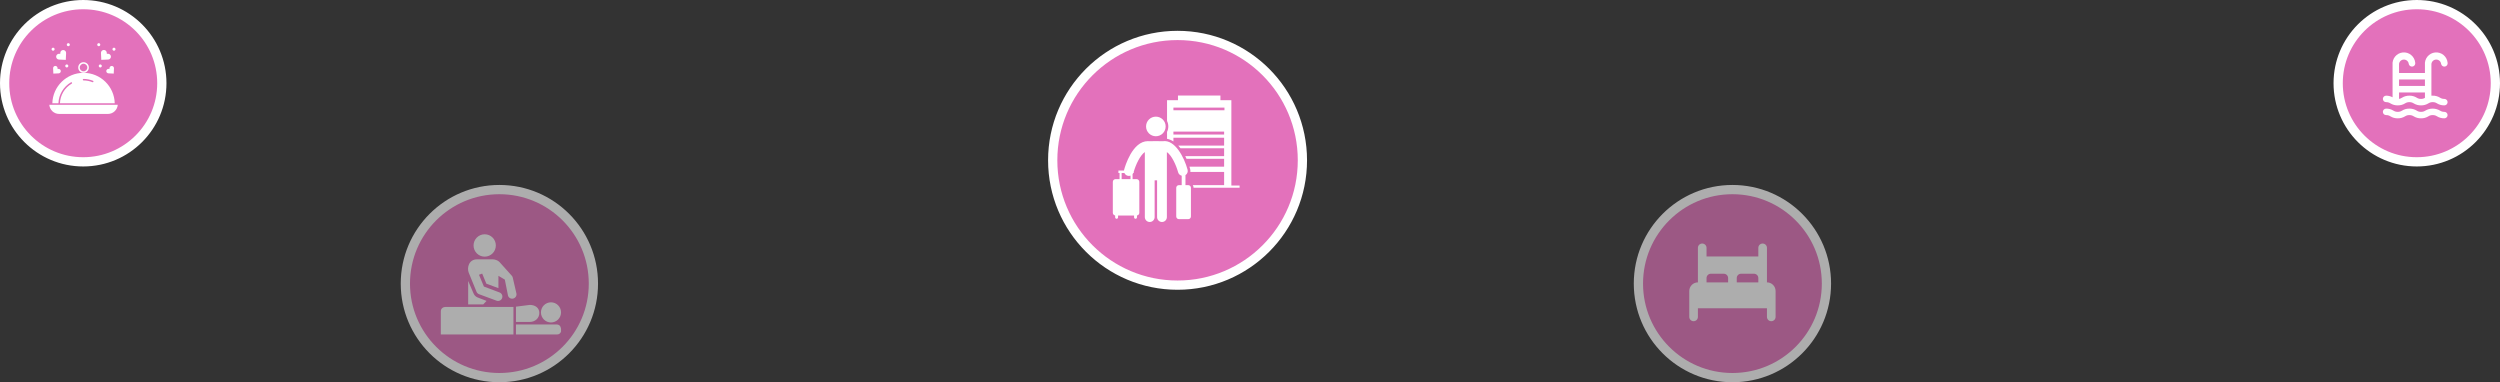 <svg width="811" height="124" viewBox="0 0 811 124" fill="none" xmlns="http://www.w3.org/2000/svg">
<rect x="0" y="0" width="811" height="124" fill="#333333" stroke="none"/>
<circle cx="382" cy="52" r="40.5" fill="#E371BB" stroke="white" stroke-width="3"/>
<mask id="mask0_1963_136" style="mask-type:alpha" maskUnits="userSpaceOnUse" x="343" y="13" width="78" height="78">
<circle cx="382" cy="52" r="39" fill="#E371BB"/>
</mask>
<g mask="url(#mask0_1963_136)">
<path d="M399.454 60.19V32.495H395.908V31H382.133V32.495H378.587V39.246C378.852 39.784 378.997 40.383 378.997 41.015C378.997 41.647 378.852 42.245 378.587 42.784V45.031C379.339 45.176 380.022 45.475 380.655 45.886V44.672H397.104V47.236H382.236C382.483 47.509 382.723 47.791 382.945 48.09H397.104V50.654H384.5C384.645 50.944 384.774 51.226 384.902 51.508H397.104V54.072H385.859C385.961 54.396 386.03 54.661 386.081 54.841C386.166 55.157 386.183 55.473 386.149 55.781H397.104V60.053H386.944C387.098 60.301 387.192 60.592 387.192 60.908H402.12V60.19H399.454ZM397.104 43.638H380.655V42.681H397.104V43.638ZM397.215 35.768H380.655V34.914H397.215V35.768Z" fill="white"/>
<path d="M374.961 44.199C376.717 44.199 378.14 42.776 378.14 41.02C378.14 39.263 376.717 37.84 374.961 37.84C373.205 37.84 371.781 39.263 371.781 41.02C371.781 42.776 373.205 44.199 374.961 44.199Z" fill="white"/>
<path d="M385.478 60.06H384.567V56.81C385.137 56.447 385.437 55.751 385.252 55.064C384.146 50.949 381.075 45.184 377.213 45.813C376.903 45.76 372.889 45.782 372.706 45.813C372.554 45.788 372.534 45.785 372.394 45.785C367.311 45.785 364.924 54.109 364.667 55.064C364.644 55.151 364.633 55.238 364.625 55.324H362.813V56.119H363.186V58.106H361.894C361.4 58.106 361 58.507 361 59.001V69.035C361 69.481 361.331 69.834 361.758 69.902V70.501C361.758 70.762 361.969 70.973 362.23 70.973C362.49 70.973 362.701 70.762 362.701 70.501V69.93H367.893V70.501C367.893 70.762 368.104 70.973 368.365 70.973C368.625 70.973 368.837 70.762 368.837 70.501V69.902C369.263 69.834 369.594 69.481 369.594 69.035V59C369.594 58.507 369.194 58.106 368.7 58.106H367.408V56.485C367.5 56.376 367.571 56.253 367.632 56.119H367.781V55.739C368.427 53.448 369.859 50.371 371.383 49.33V58.504L371.383 70.426C371.383 71.304 372.095 72.016 372.972 72.016C373.85 72.016 374.562 71.304 374.562 70.426V58.504H375.357V70.426C375.357 71.304 376.069 72.016 376.947 72.016C377.825 72.016 378.536 71.304 378.536 70.426V56.914L378.536 56.913V49.33C380.093 50.394 381.558 53.587 382.182 55.891C382.339 56.469 382.799 56.87 383.342 57.004V60.06H382.431C381.956 60.06 381.57 60.446 381.57 60.921V70.228C381.57 70.703 381.956 71.089 382.431 71.089H385.478C385.954 71.089 386.339 70.703 386.339 70.228V60.921C386.339 60.446 385.954 60.06 385.478 60.06ZM363.857 58.106V56.119H364.756C364.944 56.541 365.307 56.881 365.788 57.011C365.927 57.048 366.066 57.066 366.203 57.066C366.389 57.066 366.568 57.029 366.738 56.968V58.106L363.857 58.106Z" fill="white"/>
<path d="M398.118 36.445H379.924V41.857H398.118V36.445Z" fill="white"/>
<path d="M383.413 37.559H384.137V40.802H383.413V39.526H382.123V40.802H381.399V37.559H382.123V38.914H383.413V37.559ZM387.663 40.354C387.335 40.674 386.932 40.834 386.452 40.834C385.973 40.834 385.569 40.674 385.241 40.354C384.913 40.034 384.749 39.636 384.749 39.16C384.749 38.683 384.913 38.285 385.241 37.965C385.569 37.645 385.973 37.484 386.452 37.484C386.932 37.484 387.335 37.645 387.663 37.965C387.991 38.285 388.155 38.683 388.155 39.16C388.155 39.636 387.991 40.034 387.663 40.354ZM387.417 39.162C387.417 38.873 387.324 38.626 387.139 38.422C386.953 38.218 386.725 38.115 386.454 38.115C386.184 38.115 385.955 38.218 385.77 38.422C385.584 38.626 385.491 38.873 385.491 39.162C385.491 39.451 385.584 39.697 385.77 39.9C385.956 40.102 386.184 40.204 386.454 40.204C386.725 40.204 386.953 40.102 387.139 39.9C387.324 39.697 387.417 39.451 387.417 39.162ZM390.053 38.185V40.802H389.329V38.185H388.41V37.559H390.972V38.185H390.053ZM393.839 37.559V38.204H392.225V38.872H393.677V39.489H392.225V40.162H393.89V40.802H391.501V37.559H393.839ZM394.535 40.802V37.559H395.259V40.157H396.642V40.802L394.535 40.802Z" fill="white"/>
</g>
<g opacity="0.6">
<circle cx="562" cy="92" r="30.5" fill="#E371BB" stroke="white" stroke-width="3"/>
<mask id="mask1_1963_136" style="mask-type:alpha" maskUnits="userSpaceOnUse" x="532" y="62" width="60" height="60">
<circle cx="562" cy="91.999" r="29.714" fill="#E371BB"/>
</mask>
<g mask="url(#mask1_1963_136)">
<path d="M573.2 91.6V80.4C573.2 80.029 573.053 79.673 572.79 79.41C572.527 79.147 572.171 79 571.8 79C571.429 79 571.073 79.147 570.81 79.41C570.547 79.673 570.4 80.029 570.4 80.4V83.2H553.6V80.4C553.6 80.029 553.452 79.673 553.19 79.41C552.927 79.147 552.571 79 552.2 79C551.829 79 551.473 79.147 551.21 79.41C550.947 79.673 550.8 80.029 550.8 80.4V91.6C550.057 91.6 549.345 91.895 548.82 92.42C548.295 92.945 548 93.657 548 94.4V102.8C548 103.171 548.147 103.527 548.41 103.79C548.673 104.053 549.029 104.2 549.4 104.2C549.771 104.2 550.127 104.053 550.39 103.79C550.653 103.527 550.8 103.171 550.8 102.8V100H573.2V102.8C573.2 103.171 573.347 103.527 573.61 103.79C573.873 104.053 574.229 104.2 574.6 104.2C574.971 104.2 575.327 104.053 575.59 103.79C575.853 103.527 576 103.171 576 102.8V94.4C576 93.657 575.705 92.945 575.18 92.42C574.655 91.895 573.943 91.6 573.2 91.6ZM560.6 91.6H553.6V90.2C553.6 89.829 553.747 89.473 554.01 89.21C554.273 88.948 554.629 88.8 555 88.8H559.2C559.571 88.8 559.927 88.948 560.19 89.21C560.453 89.473 560.6 89.829 560.6 90.2V91.6ZM570.4 91.6H563.4V90.2C563.4 89.829 563.547 89.473 563.81 89.21C564.073 88.948 564.429 88.8 564.8 88.8H569C569.371 88.8 569.727 88.948 569.99 89.21C570.253 89.473 570.4 89.829 570.4 90.2V91.6Z" fill="white"/>
</g>
</g>
<g opacity="0.6">
<circle cx="162" cy="92" r="30.5" fill="#E371BB" stroke="white" stroke-width="3"/>
<mask id="mask2_1963_136" style="mask-type:alpha" maskUnits="userSpaceOnUse" x="132" y="62" width="60" height="60">
<circle cx="162" cy="91.999" r="29.714" fill="#E371BB"/>
</mask>
<g mask="url(#mask2_1963_136)">
<path d="M180.563 105.25H167.375V108.5H180.698C180.991 108.514 181.281 108.427 181.518 108.254C181.755 108.08 181.925 107.83 182 107.545V106.757C182 106.757 181.99 105.25 180.563 105.25ZM178.739 104.608C179.604 104.607 180.434 104.262 181.046 103.649C181.657 103.036 182 102.206 182 101.34C182 99.531 180.537 98.072 178.739 98.072C178.31 98.072 177.886 98.157 177.491 98.322C177.095 98.487 176.736 98.728 176.434 99.031C176.132 99.335 175.892 99.695 175.729 100.091C175.566 100.487 175.483 100.912 175.484 101.34C175.484 103.143 176.942 104.608 178.739 104.608ZM171.87 104.437C173.581 104.437 174.957 103.232 174.957 101.523C174.956 99.818 173.575 98.923 171.877 98.91L167.375 99.48V104.437H171.87ZM157.237 83.258C159.235 83.258 160.851 81.633 160.851 79.629C160.851 77.624 159.235 76 157.237 76C155.241 76 153.623 77.624 153.623 79.629C153.623 81.633 155.241 83.258 157.237 83.258ZM153.547 95.004L153.515 94.956L151.877 91.143L151.874 98.75H156.769L157.839 97.612L154.939 96.496C154.252 96.238 153.763 95.653 153.547 95.004ZM154.585 94.662C154.743 95.017 155.036 95.306 155.405 95.438L160.993 97.509C161.163 97.584 161.346 97.625 161.532 97.629C161.718 97.632 161.903 97.6 162.076 97.532C162.25 97.464 162.408 97.363 162.542 97.234C162.675 97.105 162.783 96.95 162.857 96.78C163.008 96.434 163.016 96.043 162.88 95.691C162.743 95.339 162.473 95.055 162.129 94.902L156.973 92.955L155.381 89.136L156.419 88.749L157.769 92.022L161.688 93.474V89.475L163.767 90.713L164.804 95.936C164.864 96.112 164.958 96.275 165.081 96.415C165.204 96.555 165.354 96.67 165.522 96.752C165.689 96.834 165.871 96.882 166.058 96.893C166.244 96.904 166.43 96.878 166.606 96.816C166.961 96.69 167.252 96.429 167.415 96.09C167.579 95.751 167.602 95.361 167.48 95.005L166.318 89.975C166.242 89.697 166.083 89.448 165.861 89.262C165.266 88.603 162.254 85.235 162.039 85.01C161.725 84.695 161.006 84.125 159.647 84.125H154.772C152.002 84.125 151.469 86.953 152.035 88.391L154.585 94.662ZM166.562 99.562H144.598C143.799 99.562 143 100.013 143 101.005V108.5H166.562V99.562Z" fill="white"/>
</g>
</g>
<circle cx="27" cy="27" r="25.5" fill="#E371BB" stroke="white" stroke-width="3"/>
<mask id="mask3_1963_136" style="mask-type:alpha" maskUnits="userSpaceOnUse" x="1" y="1" width="52" height="52">
<circle cx="27" cy="27.001" r="25.071" fill="#E371BB"/>
</mask>
<g mask="url(#mask3_1963_136)">
<path d="M35.09 19.316C35.339 19.304 35.573 19.194 35.741 19.009C35.909 18.825 35.997 18.581 35.986 18.332C35.974 18.083 35.864 17.848 35.679 17.68C35.495 17.512 35.251 17.424 35.002 17.436L34.65 17.452L34.633 17.1C34.628 16.977 34.598 16.855 34.545 16.744C34.492 16.632 34.419 16.532 34.327 16.448C34.236 16.365 34.129 16.301 34.013 16.259C33.897 16.217 33.773 16.198 33.65 16.204C33.526 16.21 33.405 16.24 33.294 16.293C33.182 16.345 33.081 16.419 32.998 16.51C32.915 16.602 32.851 16.709 32.809 16.825C32.767 16.941 32.748 17.064 32.754 17.188L32.858 19.419L35.09 19.316ZM35.525 22.086L35.512 22.358L35.24 22.345C35.145 22.34 35.049 22.354 34.959 22.386C34.869 22.418 34.786 22.468 34.715 22.532C34.645 22.596 34.587 22.674 34.546 22.76C34.505 22.847 34.482 22.94 34.478 23.036C34.473 23.131 34.488 23.227 34.52 23.317C34.553 23.407 34.603 23.489 34.668 23.56C34.732 23.63 34.81 23.687 34.897 23.727C34.984 23.768 35.077 23.79 35.173 23.794L36.893 23.874L36.973 22.154C36.977 22.059 36.963 21.963 36.931 21.874C36.898 21.784 36.849 21.702 36.785 21.632C36.721 21.561 36.643 21.504 36.557 21.464C36.471 21.423 36.378 21.4 36.282 21.396C36.187 21.391 36.092 21.406 36.003 21.438C35.913 21.47 35.831 21.52 35.761 21.584C35.69 21.648 35.633 21.725 35.593 21.812C35.552 21.898 35.529 21.991 35.525 22.086Z" fill="white"/>
<path d="M32.037 14.988C32.309 14.988 32.531 14.766 32.531 14.494C32.531 14.221 32.309 14 32.037 14C31.764 14 31.543 14.221 31.543 14.494C31.543 14.766 31.764 14.988 32.037 14.988Z" fill="white"/>
<path d="M36.974 16.456C37.247 16.456 37.468 16.235 37.468 15.963C37.468 15.69 37.247 15.469 36.974 15.469C36.702 15.469 36.48 15.69 36.48 15.963C36.48 16.235 36.702 16.456 36.974 16.456Z" fill="white"/>
<path d="M32.53 21.89C32.803 21.89 33.024 21.669 33.024 21.396C33.024 21.123 32.803 20.902 32.53 20.902C32.257 20.902 32.036 21.123 32.036 21.396C32.036 21.669 32.257 21.89 32.53 21.89Z" fill="white"/>
<path d="M19.11 19.322L21.342 19.426L21.446 17.194C21.453 16.947 21.363 16.708 21.195 16.527C21.027 16.347 20.795 16.239 20.549 16.228C20.303 16.216 20.062 16.302 19.878 16.466C19.694 16.63 19.582 16.86 19.566 17.106L19.55 17.459L19.198 17.442C18.949 17.431 18.705 17.518 18.52 17.686C18.336 17.855 18.226 18.089 18.214 18.338C18.203 18.587 18.291 18.831 18.459 19.015C18.627 19.2 18.861 19.31 19.11 19.322ZM17.226 22.159L17.306 23.88L19.026 23.8C19.122 23.796 19.216 23.773 19.302 23.733C19.389 23.693 19.467 23.636 19.532 23.565C19.596 23.495 19.646 23.412 19.679 23.322C19.712 23.233 19.726 23.137 19.721 23.042C19.717 22.946 19.694 22.852 19.653 22.766C19.612 22.68 19.555 22.602 19.484 22.538C19.413 22.474 19.33 22.424 19.24 22.392C19.15 22.36 19.055 22.346 18.959 22.351L18.688 22.364L18.675 22.092C18.673 21.995 18.651 21.9 18.611 21.812C18.572 21.724 18.515 21.644 18.445 21.578C18.374 21.512 18.291 21.461 18.2 21.428C18.109 21.395 18.013 21.38 17.916 21.384C17.82 21.389 17.725 21.412 17.637 21.454C17.55 21.496 17.472 21.554 17.408 21.627C17.344 21.699 17.295 21.783 17.263 21.875C17.232 21.966 17.22 22.063 17.226 22.159Z" fill="white"/>
<path d="M22.163 14.988C22.435 14.988 22.657 14.766 22.657 14.494C22.657 14.221 22.435 14 22.163 14C21.89 14 21.669 14.221 21.669 14.494C21.669 14.766 21.89 14.988 22.163 14.988Z" fill="white"/>
<path d="M17.224 16.456C17.497 16.456 17.718 16.235 17.718 15.963C17.718 15.69 17.497 15.469 17.224 15.469C16.951 15.469 16.73 15.69 16.73 15.963C16.73 16.235 16.951 16.456 17.224 16.456Z" fill="white"/>
<path d="M21.668 21.89C21.94 21.89 22.161 21.669 22.161 21.396C22.161 21.123 21.94 20.902 21.668 20.902C21.395 20.902 21.174 21.123 21.174 21.396C21.174 21.669 21.395 21.89 21.668 21.89Z" fill="white"/>
<path d="M27.1 23.632C28.053 23.632 28.828 22.857 28.828 21.904C28.828 20.951 28.053 20.176 27.1 20.176C26.147 20.176 25.372 20.951 25.372 21.904C25.372 22.857 26.147 23.632 27.1 23.632ZM27.1 20.669C27.781 20.669 28.334 21.223 28.334 21.904C28.334 22.584 27.781 23.138 27.1 23.138C26.419 23.138 25.866 22.584 25.866 21.904C25.866 21.223 26.419 20.669 27.1 20.669ZM16 34.001C16.126 35.656 17.513 36.963 19.2 36.963H35C36.687 36.963 38.074 35.656 38.2 34.001H16Z" fill="white"/>
<path d="M16.982 33.504H18.959C19.045 30.704 20.587 28.113 23.028 26.698C23.084 26.667 23.151 26.659 23.213 26.676C23.275 26.693 23.328 26.734 23.36 26.79C23.392 26.846 23.402 26.912 23.386 26.975C23.37 27.037 23.33 27.091 23.275 27.125C20.986 28.451 19.538 30.879 19.452 33.504H37.22C37.089 28.036 32.6 23.629 27.102 23.629C21.603 23.629 17.114 28.036 16.982 33.504ZM27.101 25.604C28.157 25.604 29.185 25.804 30.157 26.199C30.187 26.21 30.215 26.228 30.239 26.251C30.263 26.274 30.282 26.301 30.295 26.331C30.308 26.361 30.315 26.393 30.315 26.426C30.316 26.459 30.309 26.492 30.297 26.522C30.285 26.553 30.267 26.58 30.243 26.604C30.22 26.627 30.193 26.645 30.162 26.658C30.132 26.67 30.099 26.677 30.066 26.676C30.034 26.676 30.001 26.669 29.971 26.656C29.06 26.286 28.085 26.096 27.101 26.098C27.036 26.098 26.973 26.072 26.927 26.026C26.88 25.98 26.854 25.917 26.854 25.851C26.854 25.786 26.88 25.723 26.927 25.677C26.973 25.63 27.036 25.604 27.101 25.604Z" fill="white"/>
</g>
<circle cx="784" cy="27" r="25.5" fill="#E371BB" stroke="white" stroke-width="3"/>
<mask id="mask4_1963_136" style="mask-type:alpha" maskUnits="userSpaceOnUse" x="758" y="1" width="52" height="52">
<circle cx="784" cy="27.001" r="25.071" fill="#E371BB"/>
</mask>
<g mask="url(#mask4_1963_136)">
<path d="M792.949 36.285C792.459 36.298 791.976 36.163 791.563 35.897C790.838 35.464 790.009 35.235 789.164 35.235C788.319 35.235 787.49 35.464 786.765 35.897C786.353 36.163 785.87 36.298 785.379 36.285C784.892 36.3 784.411 36.164 784.004 35.897C783.283 35.448 782.448 35.218 781.599 35.235C780.754 35.22 779.923 35.45 779.205 35.897C778.797 36.163 778.317 36.298 777.83 36.285C777.339 36.298 776.856 36.163 776.444 35.897C775.727 35.448 774.895 35.218 774.05 35.235C773.771 35.235 773.504 35.346 773.308 35.543C773.111 35.74 773 36.007 773 36.285C773 36.564 773.111 36.831 773.308 37.028C773.504 37.224 773.771 37.335 774.05 37.335C774.537 37.32 775.018 37.456 775.425 37.724C776.146 38.172 776.981 38.402 777.83 38.385C778.675 38.402 779.507 38.172 780.224 37.724C780.632 37.458 781.112 37.322 781.599 37.335C782.09 37.322 782.573 37.457 782.985 37.724C783.702 38.172 784.534 38.402 785.379 38.385C786.228 38.402 787.063 38.172 787.783 37.724C788.195 37.456 788.679 37.321 789.169 37.335C789.657 37.32 790.137 37.456 790.545 37.724C791.266 38.17 792.101 38.4 792.949 38.385C793.228 38.385 793.495 38.274 793.692 38.078C793.889 37.881 793.999 37.614 793.999 37.335C793.999 37.057 793.889 36.789 793.692 36.593C793.495 36.396 793.228 36.285 792.949 36.285ZM774.05 33.135C774.537 33.12 775.018 33.256 775.425 33.524C776.146 33.972 776.981 34.202 777.83 34.185C778.675 34.202 779.507 33.972 780.224 33.524C780.632 33.258 781.112 33.122 781.599 33.135C782.09 33.122 782.573 33.258 782.985 33.524C783.702 33.972 784.534 34.202 785.379 34.185C786.228 34.202 787.063 33.972 787.783 33.524C788.195 33.256 788.679 33.121 789.169 33.135C789.657 33.12 790.137 33.256 790.545 33.524C791.266 33.97 792.101 34.2 792.949 34.185C793.228 34.185 793.495 34.075 793.692 33.878C793.889 33.681 793.999 33.414 793.999 33.135C793.999 32.857 793.889 32.59 793.692 32.393C793.495 32.196 793.228 32.085 792.949 32.085C792.459 32.098 791.976 31.963 791.563 31.697C790.847 31.248 790.015 31.018 789.169 31.035C789.012 31.035 788.886 31.035 788.749 31.035V21.061C788.708 20.643 788.834 20.226 789.099 19.901C789.365 19.576 789.749 19.37 790.167 19.328C790.585 19.287 791.002 19.412 791.327 19.678C791.652 19.944 791.858 20.328 791.899 20.746C791.927 20.884 791.981 21.015 792.06 21.131C792.138 21.248 792.238 21.349 792.355 21.427C792.472 21.505 792.604 21.559 792.741 21.586C792.879 21.613 793.021 21.613 793.159 21.586C793.297 21.558 793.428 21.504 793.545 21.425C793.662 21.347 793.762 21.247 793.84 21.13C793.918 21.013 793.972 20.881 794 20.744C794.027 20.606 794.027 20.464 793.999 20.326C793.902 19.351 793.421 18.455 792.663 17.835C791.905 17.215 790.931 16.921 789.957 17.018C788.982 17.116 788.086 17.596 787.466 18.355C786.846 19.113 786.552 20.086 786.649 21.061V23.686H778.25V21.061C778.208 20.643 778.334 20.226 778.6 19.901C778.866 19.576 779.25 19.37 779.667 19.328C780.085 19.287 780.502 19.412 780.827 19.678C781.152 19.944 781.358 20.328 781.4 20.746C781.455 21.024 781.619 21.269 781.856 21.427C781.973 21.505 782.104 21.559 782.242 21.586C782.38 21.613 782.522 21.613 782.66 21.586C782.798 21.558 782.929 21.504 783.045 21.425C783.162 21.347 783.263 21.247 783.341 21.13C783.419 21.013 783.473 20.881 783.5 20.744C783.527 20.606 783.527 20.464 783.5 20.326C783.402 19.351 782.921 18.455 782.163 17.835C781.405 17.215 780.432 16.921 779.457 17.018C778.483 17.116 777.587 17.596 776.966 18.355C776.346 19.113 776.052 20.086 776.15 21.061V31.56C775.506 31.21 774.783 31.029 774.05 31.035C773.771 31.035 773.504 31.146 773.308 31.343C773.111 31.54 773 31.807 773 32.085C773 32.364 773.111 32.631 773.308 32.828C773.504 33.025 773.771 33.135 774.05 33.135ZM784.004 31.697C783.283 31.248 782.448 31.019 781.599 31.035C780.754 31.02 779.923 31.25 779.205 31.697C778.917 31.891 778.592 32.024 778.25 32.085V29.985H786.649V31.749C786.268 31.983 785.826 32.1 785.379 32.085C784.892 32.1 784.411 31.965 784.004 31.697ZM786.649 25.785V27.885H778.25V25.785H786.649Z" fill="white"/>
</g>
</svg>
